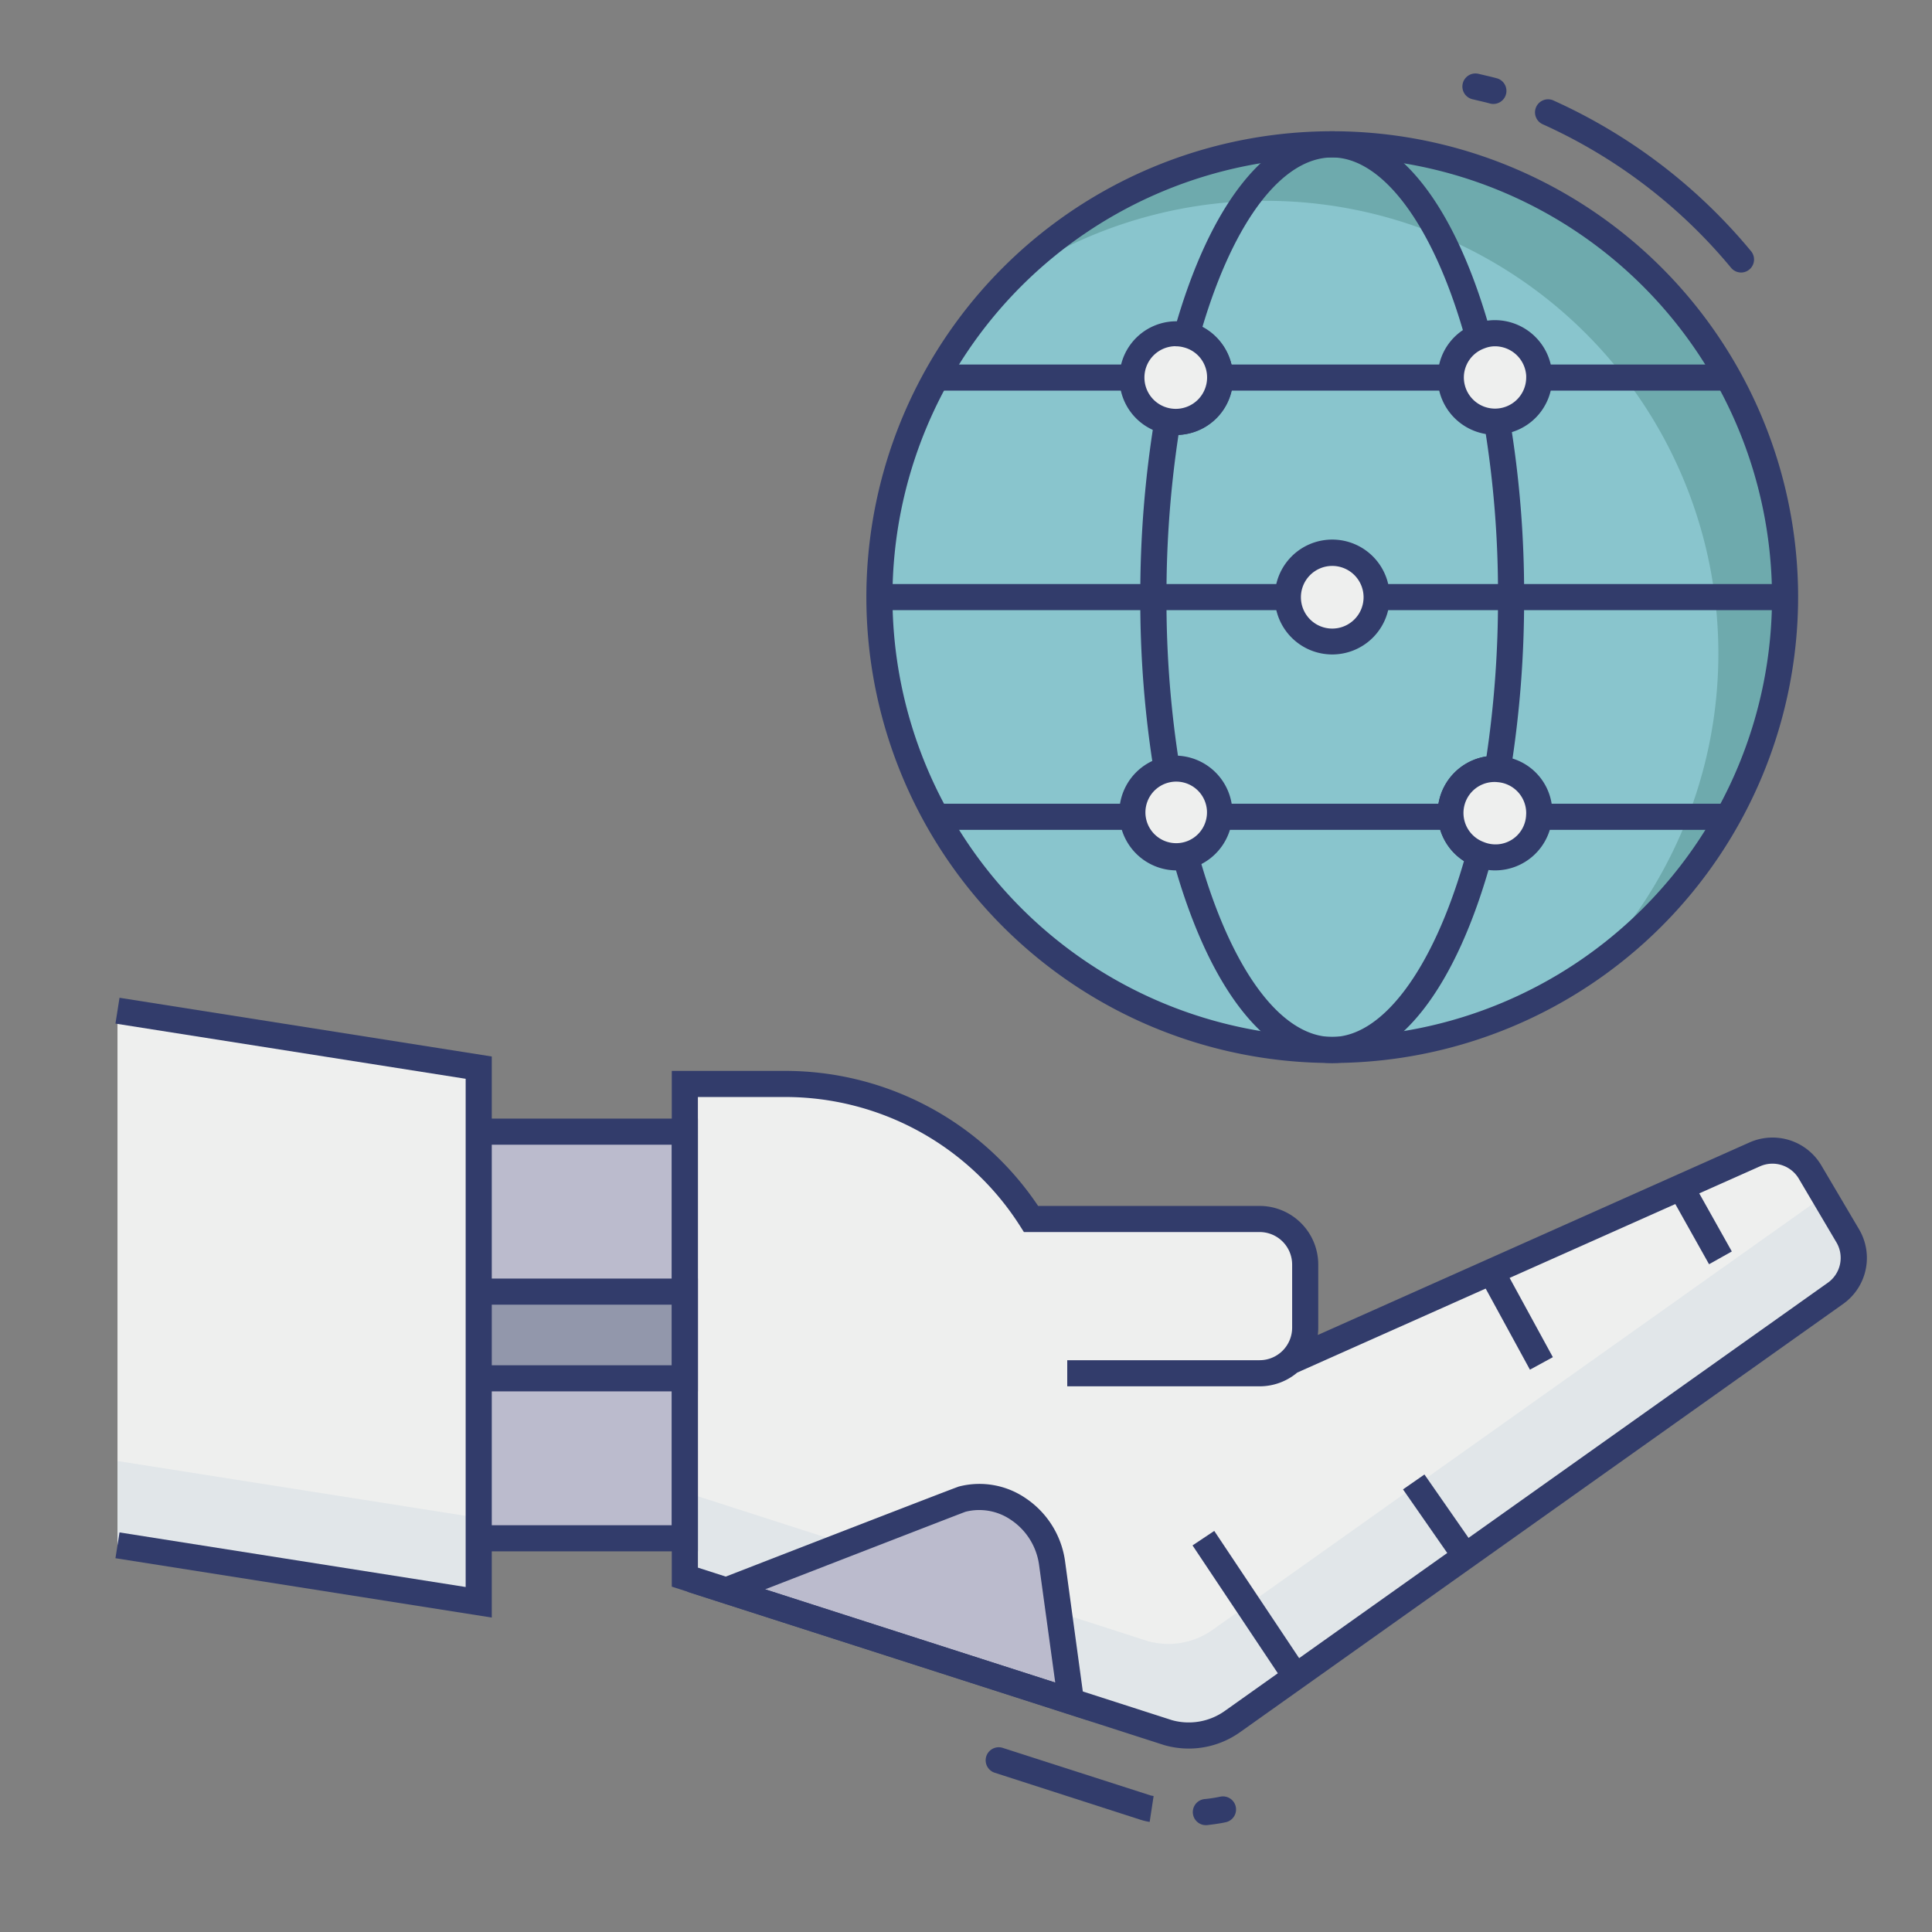<svg id="color_line" height="512" viewBox="0 0 74 74" width="512" xmlns="http://www.w3.org/2000/svg" data-name="color line"><rect x="0" y="0" width="74" height="74" fill="#808080" stroke="none"/><circle cx="51.028" cy="22.872" fill="#89c5cd" r="17.344"/><path d="m68.37 22.87a17.321 17.321 0 0 1 -7.49 14.28 17.34 17.34 0 0 0 -22.28-26.37 17.34 17.34 0 0 1 29.77 12.09z" fill="#6eaaad"/><g fill="#323c6b"><path d="m44.2 29.565a41 41 0 0 1 -.524-6.695 41.666 41.666 0 0 1 .545-6.826l.085-.509.505.1a1.223 1.223 0 0 0 1.418-1.173 1.184 1.184 0 0 0 -.9-1.157l-.5-.122.14-.5c1.361-4.863 3.569-7.653 6.057-7.653 2.509 0 4.725 2.821 6.081 7.74l-.964.266c-1.191-4.322-3.152-7.006-5.117-7.006-1.909 0-3.751 2.415-4.969 6.487a2.2 2.2 0 0 1 -.918 4.141 40.979 40.979 0 0 0 -.46 6.212 40.032 40.032 0 0 0 .511 6.531z"/><path d="m51.026 40.717c-2.508 0-4.731-2.841-6.1-7.794l.964-.267c1.223 4.421 3.143 7.061 5.137 7.061 1.922 0 3.839-2.57 5.047-6.736a2.189 2.189 0 0 1 -1-1.655 1.218 1.218 0 0 1 -.009-.179 2.2 2.2 0 0 1 1.871-2.174 40.877 40.877 0 0 0 .441-6.1 39.686 39.686 0 0 0 -.531-6.64l.985-.168a40.649 40.649 0 0 1 .546 6.808 41.55 41.55 0 0 1 -.518 6.666l-.083.511-.508-.1a1.191 1.191 0 0 0 -.433 2.306l.43.159-.121.442c-1.36 4.994-3.591 7.86-6.118 7.86z"/><path d="m35.86 13.962h7.483v1h-7.483z"/><path d="m58.958 13.962h7.241v1h-7.241z"/><path d="m46.732 13.962h8.836v1h-8.836z"/><path d="m46.718 30.785h8.857v1h-8.857z"/><path d="m35.86 30.785h7.49v1h-7.49z"/><path d="m58.951 30.785h7.248v1h-7.248z"/><path d="m33.686 22.37h15.649v1h-15.649z"/><path d="m52.724 22.37h15.649v1h-15.649z"/></g><path d="m46.732 14.462a1.7 1.7 0 0 1 -1.7 1.7 1.6 1.6 0 0 1 -.318-.035 1.7 1.7 0 0 1 .318-3.362 1.622 1.622 0 0 1 .414.055 1.689 1.689 0 0 1 1.286 1.642z" fill="#eeefee"/><path d="m45.034 16.66a2.1 2.1 0 0 1 -.415-.044 2.177 2.177 0 1 1 .415.044zm0-3.4a1.2 1.2 0 1 0 1.2 1.2 1.184 1.184 0 0 0 -.9-1.157 1.143 1.143 0 0 0 -.3-.039z" fill="#323c6b"/><path d="m58.958 31.147a.924.924 0 0 1 -.007.138 1.692 1.692 0 0 1 -1.684 1.553 1.579 1.579 0 0 1 -.6-.117 1.676 1.676 0 0 1 -1.091-1.436.929.929 0 0 1 -.007-.138 1.7 1.7 0 0 1 1.7-1.7.522.522 0 0 1 .1.007 1.689 1.689 0 0 1 1.589 1.693z" fill="#eeefee"/><path d="m57.266 33.338a2.089 2.089 0 0 1 -.789-.154 2.178 2.178 0 0 1 -1.4-1.858 1.218 1.218 0 0 1 -.009-.179 2.2 2.2 0 0 1 2.2-2.2 1.038 1.038 0 0 1 .2.017 2.165 2.165 0 0 1 1.99 2.182 1.409 1.409 0 0 1 -.012.208 2.191 2.191 0 0 1 -2.18 1.984zm.064-3.383a1.187 1.187 0 0 0 -.492 2.3 1.173 1.173 0 0 0 1.614-1.006l.005-.1a1.188 1.188 0 0 0 -1.115-1.192z" fill="#323c6b"/><path d="m46.732 31.14a1.7 1.7 0 0 0 -1.7-1.7 1.6 1.6 0 0 0 -.318.035 1.7 1.7 0 0 0 .318 3.362 1.622 1.622 0 0 0 .414-.055 1.689 1.689 0 0 0 1.286-1.642z" fill="#eeefee"/><path d="m45.034 33.338a2.2 2.2 0 0 1 -.409-4.354 2.106 2.106 0 0 1 .409-.042 2.2 2.2 0 0 1 .532 4.327 2.1 2.1 0 0 1 -.532.069zm0-3.4a1.122 1.122 0 0 0 -.22.024 1.179 1.179 0 1 0 .22-.024z" fill="#323c6b"/><path d="m58.958 14.455a.924.924 0 0 0 -.007-.138 1.692 1.692 0 0 0 -1.684-1.553 1.579 1.579 0 0 0 -.6.117 1.676 1.676 0 0 0 -1.091 1.436.929.929 0 0 0 -.007.138 1.7 1.7 0 0 0 1.7 1.7.522.522 0 0 0 .1-.007 1.689 1.689 0 0 0 1.589-1.693z" fill="#eeefee"/><path d="m57.266 16.653a2.2 2.2 0 0 1 -2.2-2.2 1.409 1.409 0 0 1 .012-.208 2.171 2.171 0 0 1 1.413-1.835 2.059 2.059 0 0 1 .773-.148 2.2 2.2 0 0 1 2.183 2.014 1.254 1.254 0 0 1 .008.177 2.188 2.188 0 0 1 -2.061 2.19.556.556 0 0 1 -.128.01zm0-3.389a1.077 1.077 0 0 0 -.413.081 1.188 1.188 0 0 0 -.78 1.014 1.194 1.194 0 1 0 2.384.1v-.068a1.2 1.2 0 0 0 -1.191-1.127z" fill="#323c6b"/><circle cx="51.028" cy="22.872" fill="#eeefee" r="1.695"/><path d="m51.028 25.067a2.2 2.2 0 1 1 2.2-2.2 2.2 2.2 0 0 1 -2.2 2.2zm0-3.391a1.2 1.2 0 1 0 1.2 1.2 1.2 1.2 0 0 0 -1.2-1.2z" fill="#323c6b"/><path d="m40.878 52.6h7.369a1.744 1.744 0 0 0 1.744-1.744v-2.422a1.744 1.744 0 0 0 -1.744-1.744h-8.755a11.211 11.211 0 0 0 -9.454-5.173h-3.807v18.891l18.507 5.955a2.9 2.9 0 0 0 2.469-.427l23.093-16.394a1.673 1.673 0 0 0 .472-2.215l-1.439-2.427a1.673 1.673 0 0 0 -2.123-.678l-17.81 7.938" fill="#eeefee"/><path d="m70.3 49.54-23.09 16.4a2.932 2.932 0 0 1 -2.47.42l-18.51-5.95v-3.26l17.74 5.71a2.93 2.93 0 0 0 2.47-.43l23.09-16.39a1.718 1.718 0 0 0 .31-.29l.93 1.58a1.677 1.677 0 0 1 -.47 2.21z" fill="#e1e6e9"/><path d="m27.81 60.92s8.94-3.47 9.05-3.5a2.85 2.85 0 0 1 3.44 2.46l.72 5.28z" fill="#bbbbcd"/><path d="m41.623 65.879-15.31-4.915 1.316-.511c8.964-3.479 9.065-3.506 9.1-3.516a3.136 3.136 0 0 1 2.567.455 3.475 3.475 0 0 1 1.5 2.421zm-12.315-5 11.11 3.566-.618-4.498a2.475 2.475 0 0 0 -1.069-1.726 2.143 2.143 0 0 0 -1.75-.317c-.181.065-4.803 1.858-7.674 2.971z" fill="#323c6b"/><path d="m57.559 48.482h1v4.013h-1z" fill="#323c6b" transform="matrix(.878 -.479 .479 .878 -17.082 33.942)"/><path d="m64.665 45.269h1v3.084h-1z" fill="#323c6b" transform="matrix(.872 -.489 .489 .872 -14.572 37.88)"/><path d="m47.349 58.386h1v6.374h-1z" fill="#323c6b" transform="matrix(.832 -.555 .555 .832 -26.122 36.894)"/><path d="m54.622 56.485h1v3.442h-1z" fill="#323c6b" transform="matrix(.821 -.571 .571 .821 -23.359 41.862)"/><path d="m16.835 43.345h9.396v15.576h-9.396z" fill="#bbbbcd"/><path d="m26.731 59.42h-10.4v-16.575h10.4zm-9.4-1h8.4v-14.575h-8.4z" fill="#323c6b"/><path d="m16.835 49.472h9.396v3.322h-9.396z" fill="#9297ab"/><path d="m26.731 53.293h-10.4v-4.321h10.4zm-9.4-1h8.4v-2.321h-8.4z" fill="#323c6b"/><path d="m57.2 3.982a.5.5 0 0 1 -.133-.018c-.146-.04-.294-.075-.442-.109l-.23-.055a.5.5 0 1 1 .236-.972l.221.052c.161.038.322.075.481.119a.5.5 0 0 1 -.132.982z" fill="#323c6b"/><path d="m66.689 10.438a.5.5 0 0 1 -.385-.181 20.078 20.078 0 0 0 -7.2-5.491.5.5 0 1 1 .409-.912 21.066 21.066 0 0 1 7.556 5.766.5.5 0 0 1 -.384.819z" fill="#323c6b"/><path d="m46.218 69.907a.5.5 0 0 1 -.059-1 5.7 5.7 0 0 0 .575-.089.5.5 0 0 1 .218.977c-.223.049-.449.079-.675.106a.493.493 0 0 1 -.059.006z" fill="#323c6b"/><path d="m44.035 69.784a2.351 2.351 0 0 1 -.249-.053l-.11-.033-5.576-1.798a.5.5 0 0 1 .307-.952l5.664 1.821c.034.01.075.016.115.023z" fill="#323c6b"/><path d="m4.5 38.711 13.836 2.182v20.478l-13.836-2.182" fill="#eeefee"/><path d="m18.34 58.14v3.23l-13.84-2.18v-3.23z" fill="#e1e6e9"/><path d="m45.532 66.974a3.42 3.42 0 0 1 -.929-.129l-18.872-6.073v-19.754h4.307a11.656 11.656 0 0 1 9.724 5.172h8.485a2.247 2.247 0 0 1 2.245 2.244v2.426a2.2 2.2 0 0 1 -.017.273l16.531-7.373a2.171 2.171 0 0 1 2.757.881l1.437 2.433a2.16 2.16 0 0 1 -.613 2.876l-23.087 16.394a3.386 3.386 0 0 1 -1.968.63zm-18.8-6.93 18.161 5.843a2.386 2.386 0 0 0 2.025-.358l23.088-16.394a1.167 1.167 0 0 0 .331-1.553l-1.437-2.433a1.174 1.174 0 0 0 -1.489-.476l-17.724 7.9a2.234 2.234 0 0 1 -1.443.526h-7.366v-1h7.369a1.246 1.246 0 0 0 1.245-1.244v-2.421a1.246 1.246 0 0 0 -1.245-1.244h-9.029l-.147-.231a10.663 10.663 0 0 0 -9.032-4.941h-3.308z" fill="#323c6b"/><path d="m18.836 61.956-14.414-2.273.156-.988 13.258 2.091v-19.466l-13.414-2.114.156-.989 14.258 2.249z" fill="#323c6b"/><path d="m51.028 40.715a17.844 17.844 0 1 1 17.844-17.843 17.864 17.864 0 0 1 -17.844 17.843zm0-34.687a16.844 16.844 0 1 0 16.844 16.844 16.863 16.863 0 0 0 -16.844-16.844z" fill="#323c6b"/></svg>